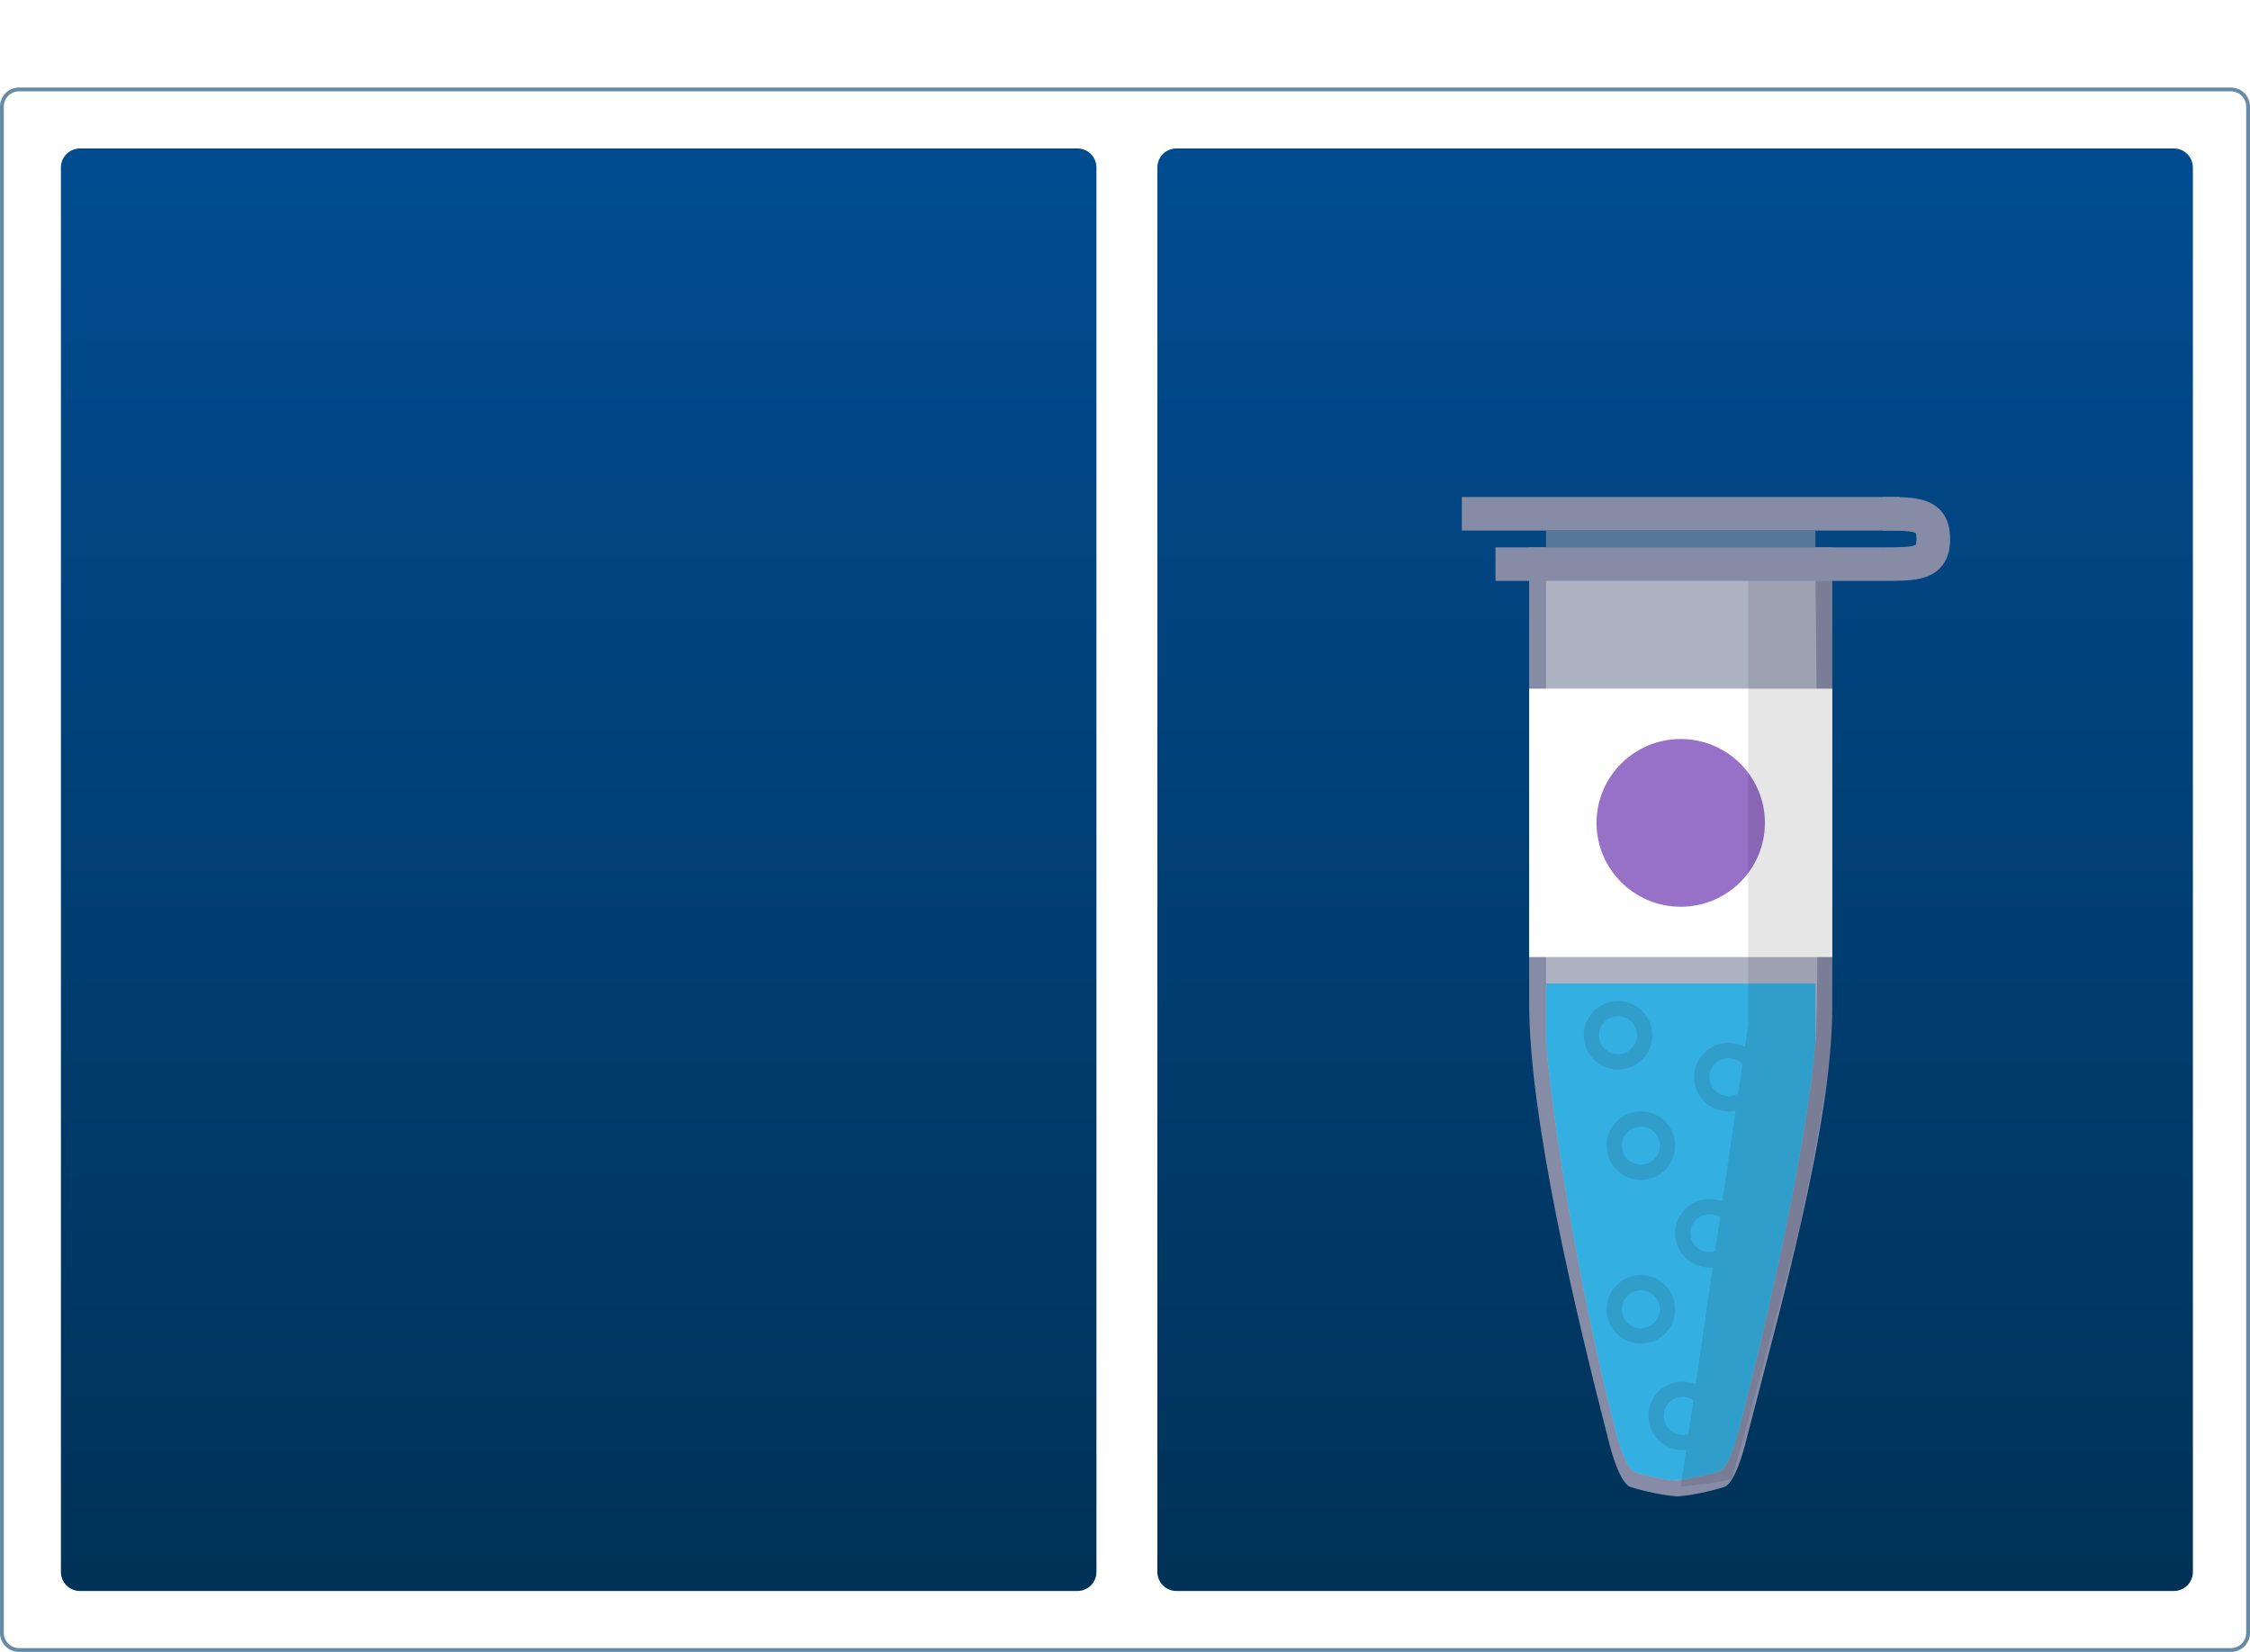 <svg width="591" height="434" viewBox="0 0 591 434" fill="none" xmlns="http://www.w3.org/2000/svg">
<path d="M586 23.5H5C2.515 23.5 0.5 25.515 0.5 28V429C0.5 431.485 2.515 433.5 5 433.5H586C588.485 433.5 590.5 431.485 590.5 429V28C590.5 25.515 588.485 23.5 586 23.5Z" fill="white" stroke="#668BA6"/>
<path d="M283 39H21C18.239 39 16 41.239 16 44V413C16 415.761 18.239 418 21 418H283C285.761 418 288 415.761 288 413V44C288 41.239 285.761 39 283 39Z" fill="url(#paint0_linear)"/>
<path d="M571 39H309C306.239 39 304 41.239 304 44V413C304 415.761 306.239 418 309 418H571C573.761 418 576 415.761 576 413V44C576 41.239 573.761 39 571 39Z" fill="url(#paint1_linear)"/>
<g filter="url(#filter0_d)">
<path d="M441.512 389.152C437.592 389.152 431.609 387.715 428.308 386.688C425.008 385.662 422.326 373.754 422.326 373.754C413.661 340.083 401.933 290.54 401.666 260.673C401.613 254.754 401.665 139.803 401.665 139.803H481.277V260.673C481.277 291.522 467.506 340.083 458.842 373.754C458.842 373.754 456.16 385.662 452.859 386.688C449.558 387.715 443.575 389.152 439.655 389.152" fill="#868CA6"/>
<path opacity="0.7" d="M441.273 385.014C437.765 385.014 432.401 383.782 429.513 382.756C426.625 381.934 424.149 371.053 424.149 371.053C416.31 340.873 408.358 296.378 406.089 269.893V146.091H476.855C476.855 146.091 478.093 255.932 476.855 269.893C474.585 296.378 464.791 340.667 456.952 370.848C456.952 370.848 454.476 381.524 451.588 382.55C448.7 383.372 443.336 384.809 439.828 384.809" fill="#C0C3D2"/>
<path d="M392.819 139.803H494.545V148.617H392.819V139.803Z" fill="#868CA6"/>
<path opacity="0.7" d="M441.273 385.014C437.765 385.014 432.401 383.782 429.513 382.755C426.625 381.934 424.149 371.053 424.149 371.053C416.31 340.872 408.358 296.378 406.089 269.893V254.384H476.855V269.893C474.585 296.378 464.791 340.667 456.952 370.847C456.952 370.847 454.476 381.524 451.588 382.55C448.7 383.371 443.336 384.808 439.828 384.808" fill="#00AEEF"/>
<path d="M401.667 176.94H481.279V247.452H401.667V176.94Z" fill="white"/>
<path d="M441.471 234.231C453.685 234.231 463.585 224.366 463.585 212.196C463.585 200.027 453.685 190.161 441.471 190.161C429.258 190.161 419.357 200.027 419.357 212.196C419.357 224.366 429.258 234.231 441.471 234.231Z" fill="#9771C8"/>
<path d="M459.164 148.617H481.278V265.442C481.278 278.422 472.432 319.528 472.432 319.528C472.432 319.528 455.708 383.484 454.741 384.43C453.773 385.377 441.472 386.594 441.472 386.594L459.164 265.442V148.617Z" fill="black" fill-opacity="0.1"/>
<path d="M383.975 126.582H498.969V135.396H383.975V126.582Z" fill="#868CA6"/>
<path d="M406.089 135.396H476.855V139.803H406.089V135.396Z" fill="#577898"/>
<path fill-rule="evenodd" clip-rule="evenodd" d="M510.791 131.531C511.898 133.392 512.238 135.511 512.238 137.599C512.238 139.687 511.898 141.806 510.791 143.668C509.621 145.635 507.891 146.822 506.051 147.51C504.328 148.153 502.427 148.393 500.627 148.505C498.83 148.617 496.779 148.617 494.647 148.617H494.546V139.803C496.801 139.803 498.584 139.801 500.076 139.708C501.593 139.613 502.456 139.44 502.945 139.257C503.031 139.225 503.115 139.187 503.196 139.142C503.235 139.046 503.265 138.946 503.286 138.844C503.342 138.588 503.392 138.189 503.392 137.599C503.392 137.009 503.342 136.611 503.286 136.355C503.265 136.253 503.235 136.153 503.196 136.056C503.115 136.011 503.031 135.973 502.945 135.941C502.456 135.759 501.593 135.585 500.076 135.49C498.584 135.397 496.801 135.396 494.546 135.396V126.582H494.646C496.779 126.582 498.83 126.582 500.627 126.694C502.427 126.806 504.328 127.045 506.051 127.689C507.891 128.376 509.621 129.563 510.791 131.531V131.531Z" fill="#868CA6"/>
</g>
<path d="M432 272C432 275.866 428.866 279 425 279C421.134 279 418 275.866 418 272C418 268.134 421.134 265 425 265C428.866 265 432 268.134 432 272Z" stroke="#309DCB" stroke-width="4"/>
<path d="M461 283C461 286.866 457.866 290 454 290C450.134 290 447 286.866 447 283C447 279.134 450.134 276 454 276C457.866 276 461 279.134 461 283Z" stroke="#309DCB" stroke-width="4"/>
<path d="M438 301C438 304.866 434.866 308 431 308C427.134 308 424 304.866 424 301C424 297.134 427.134 294 431 294C434.866 294 438 297.134 438 301Z" stroke="#309DCB" stroke-width="4"/>
<path d="M456 324C456 327.866 452.866 331 449 331C445.134 331 442 327.866 442 324C442 320.134 445.134 317 449 317C452.866 317 456 320.134 456 324Z" stroke="#309DCB" stroke-width="4"/>
<path d="M438 344C438 347.866 434.866 351 431 351C427.134 351 424 347.866 424 344C424 340.134 427.134 337 431 337C434.866 337 438 340.134 438 344Z" stroke="#309DCB" stroke-width="4"/>
<path d="M449 372C449 375.866 445.866 379 442 379C438.134 379 435 375.866 435 372C435 368.134 438.134 365 442 365C445.866 365 449 368.134 449 372Z" stroke="#309DCB" stroke-width="4"/>
<defs>
<filter id="filter0_d" x="367.975" y="114.582" width="160.263" height="294.57" filterUnits="userSpaceOnUse" color-interpolation-filters="sRGB">
<feFlood flood-opacity="0" result="BackgroundImageFix"/>
<feColorMatrix in="SourceAlpha" type="matrix" values="0 0 0 0 0 0 0 0 0 0 0 0 0 0 0 0 0 0 127 0"/>
<feOffset dy="4"/>
<feGaussianBlur stdDeviation="8"/>
<feColorMatrix type="matrix" values="0 0 0 0 0 0 0 0 0 0 0 0 0 0 0 0 0 0 0.25 0"/>
<feBlend mode="normal" in2="BackgroundImageFix" result="effect1_dropShadow"/>
<feBlend mode="normal" in="SourceGraphic" in2="effect1_dropShadow" result="shape"/>
</filter>
<linearGradient id="paint0_linear" x1="152" y1="39" x2="152" y2="418" gradientUnits="userSpaceOnUse">
<stop stop-color="#014C91"/>
<stop offset="1" stop-color="#003257"/>
</linearGradient>
<linearGradient id="paint1_linear" x1="440" y1="39" x2="440" y2="418" gradientUnits="userSpaceOnUse">
<stop stop-color="#014C91"/>
<stop offset="1" stop-color="#003257"/>
</linearGradient>
</defs>
</svg>
